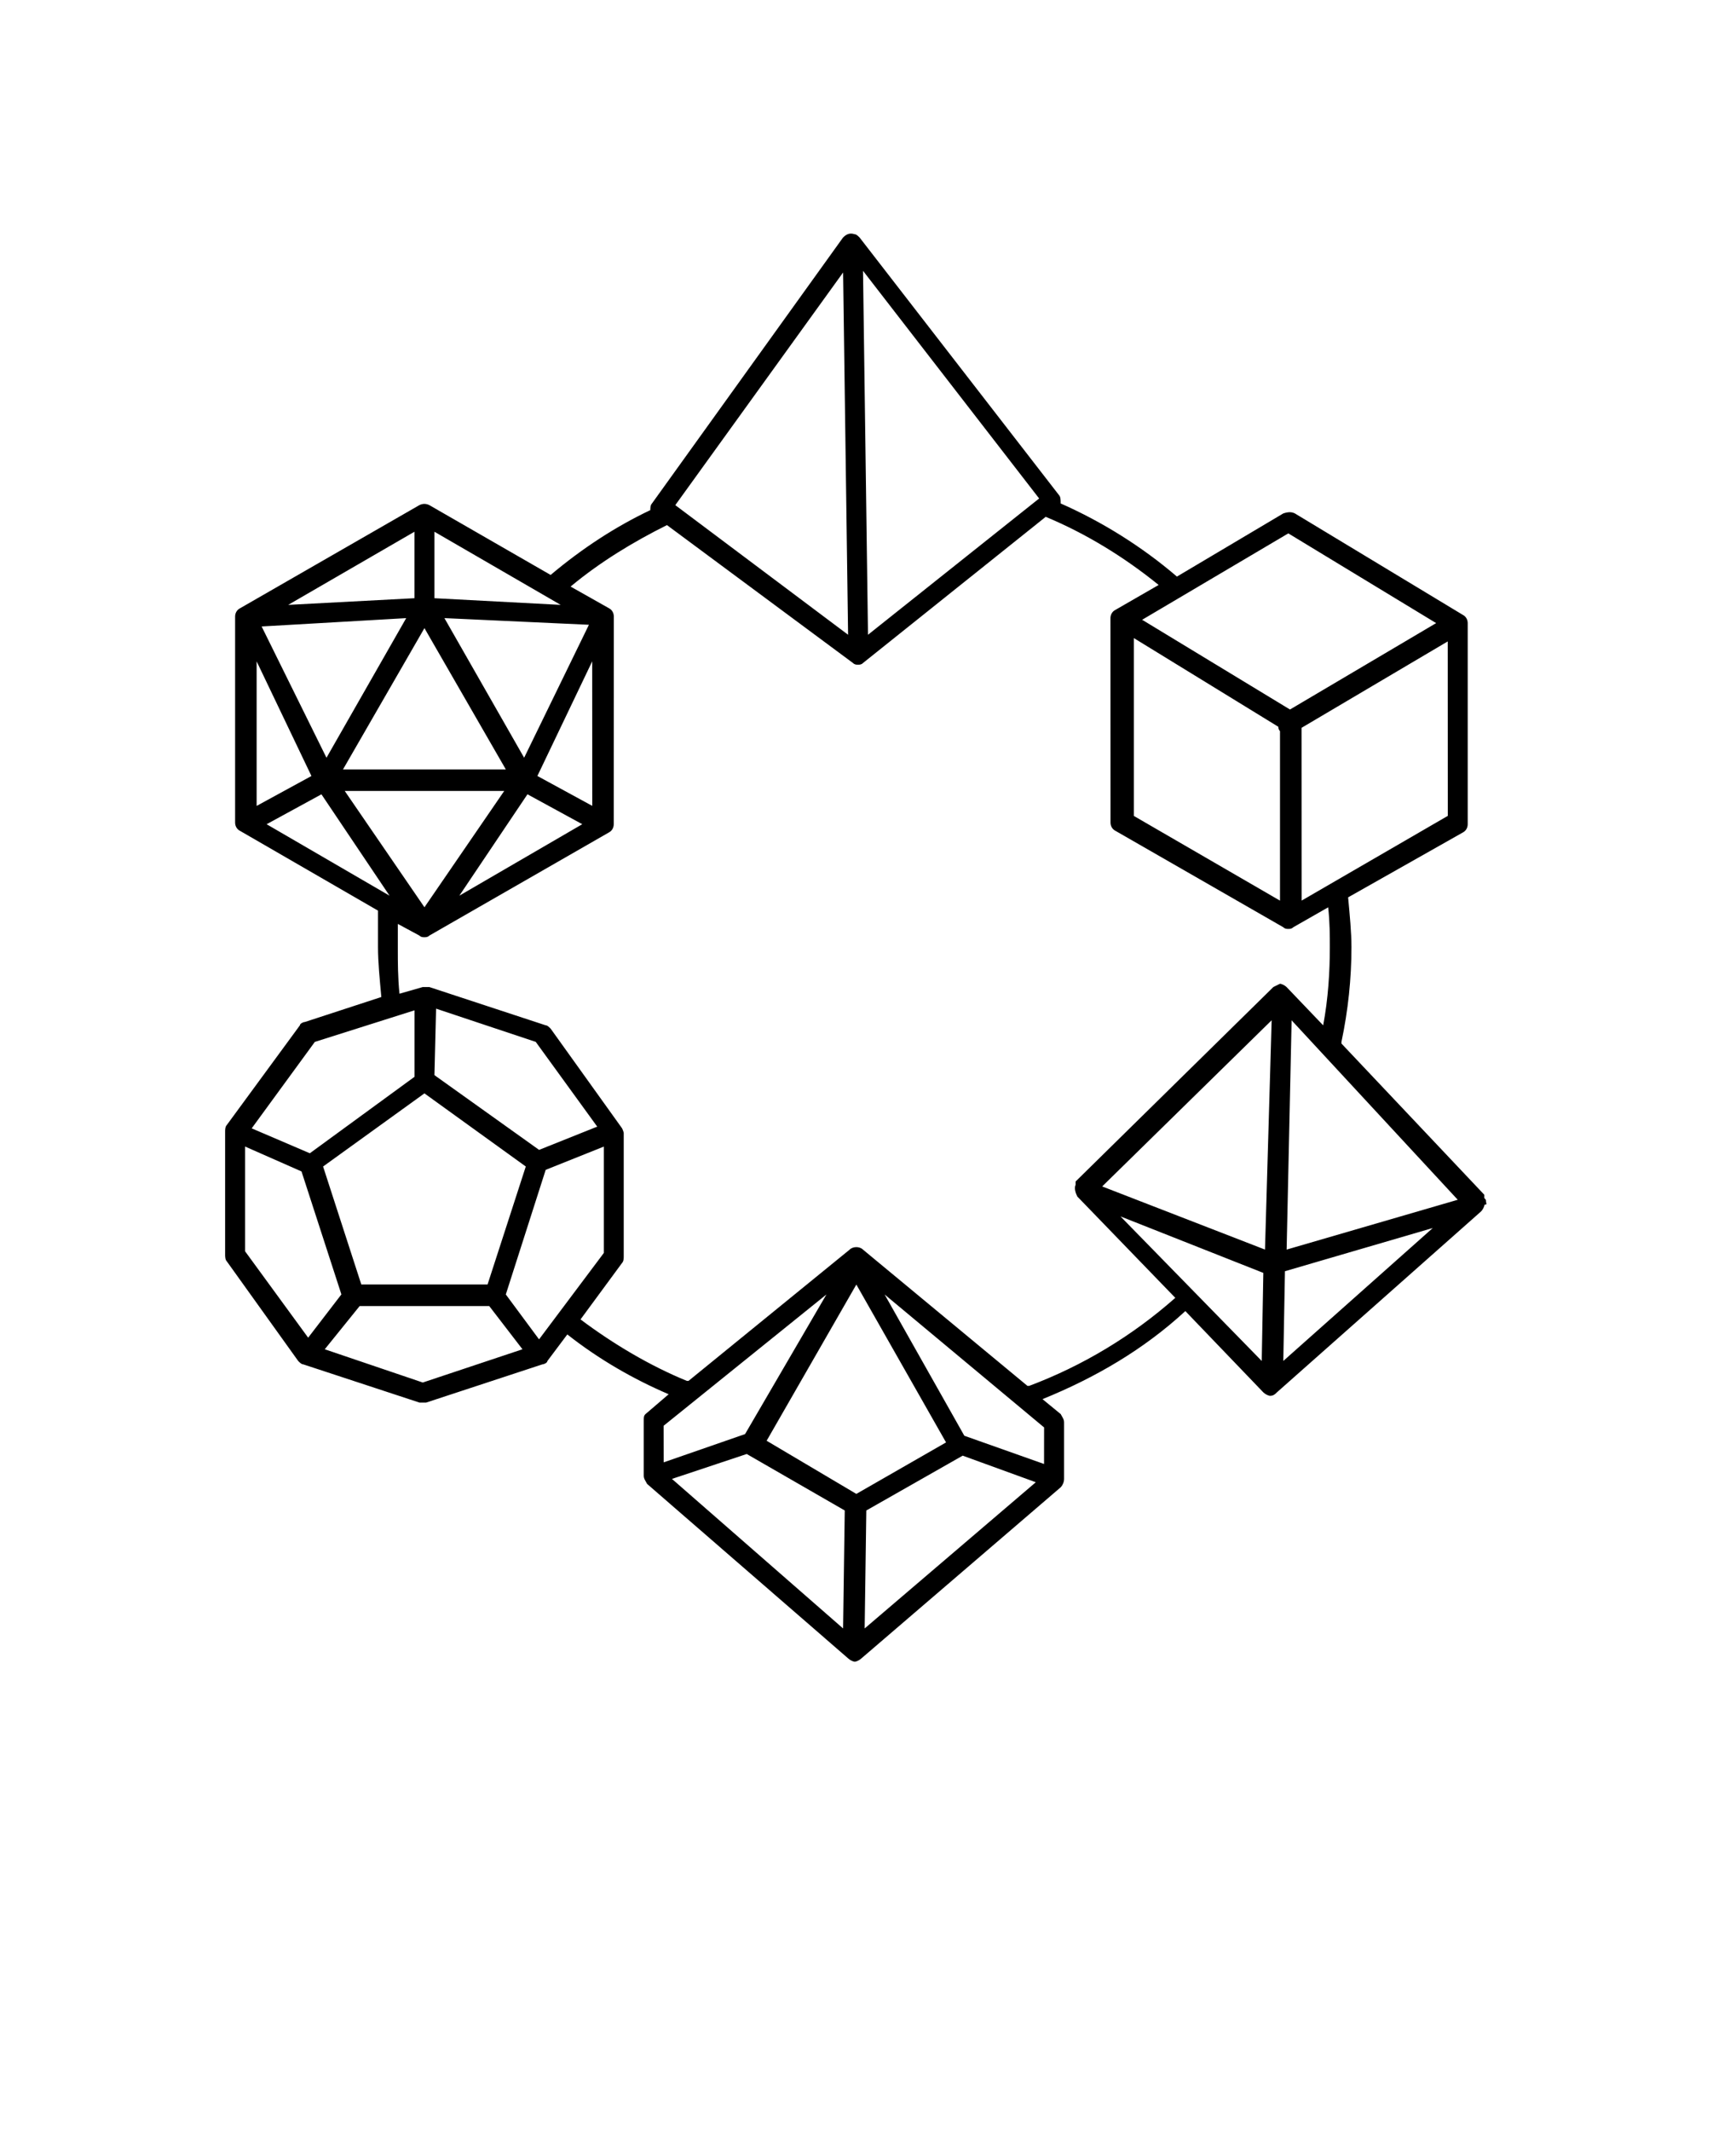 <svg xmlns="http://www.w3.org/2000/svg" version="1.1" viewBox="-5.0 -10.0 110.0 135.0">
 <path d="m89.156 66.105c0-0.105 0-0.105-0.105-0.211v-0.105-0.105l-9.051-9.578v-0.105c0.422-2 0.633-4 0.633-6 0-0.949-0.105-2-0.211-3.156l7.262-4.106c0.211-0.105 0.316-0.316 0.316-0.527v-12.738c0-0.211-0.105-0.422-0.316-0.527l-10.633-6.422c-0.211-0.105-0.422-0.105-0.738 0l-6.738 4c-2.211-1.895-4.738-3.473-7.367-4.633 0-0.211 0-0.422-0.105-0.527l-12.633-16.316c-0.105-0.105-0.211-0.211-0.316-0.211-0.316-0.105-0.527 0-0.738 0.211l-12.105 16.844c-0.105 0.105-0.105 0.316-0.105 0.422-2.211 1.051-4.316 2.422-6.316 4.106l-7.684-4.422c-0.211-0.105-0.422-0.105-0.633 0l-11.359 6.531c-0.211 0.105-0.316 0.316-0.316 0.527v13.051c0 0.211 0.105 0.422 0.316 0.527l8.738 5.051v2.316c0 0.949 0.105 2 0.211 3.156l-4.844 1.582c-0.105 0-0.316 0.105-0.316 0.211l-4.633 6.316c-0.105 0.105-0.105 0.316-0.105 0.422v7.789c0 0.105 0 0.316 0.105 0.422l4.527 6.316c0.105 0.105 0.211 0.211 0.316 0.211l7.367 2.422h0.211 0.211l7.367-2.422c0.105 0 0.316-0.105 0.316-0.211l1.262-1.684c2 1.578 4.211 2.844 6.422 3.789l-1.473 1.262c-0.105 0.102-0.105 0.207-0.105 0.418v3.473c0 0.211 0.105 0.316 0.211 0.527l12.738 11.051c0.105 0.105 0.316 0.211 0.422 0.211 0.105 0 0.316-0.105 0.422-0.211l12.629-10.84c0.105-0.105 0.211-0.316 0.211-0.527v-3.578c0-0.211-0.105-0.316-0.211-0.527l-1.156-0.949c3.367-1.367 6.422-3.156 9.051-5.578l4.949 5.156c0.105 0.105 0.316 0.211 0.422 0.211 0.211 0 0.316-0.105 0.422-0.211l12.949-11.473c0.105-0.105 0.211-0.316 0.211-0.422 0.203 0.004 0.098-0.102 0.098-0.207zm-2.418-24.422-9.262 5.367-0.004-10.945 9.262-5.473zm-10.105-17.895 9.367 5.684-9.262 5.473-9.367-5.684zm-0.527 12.527v10.738l-9.262-5.367v-11.266l9.262 5.684-0.105-0.105c0 0.105 0 0.211 0.105 0.316zm-15.262-14.738-10.844 8.633-0.316-23.055zm-12.422-14.316 0.316 22.949-10.949-8.211zm-20 33.055 3.473 1.895-7.789 4.527zm-6.527 7.156-5.051-7.367h10.105zm7.156-8.316 3.473-7.262 0.004 9.156zm-0.84-1.156-5.051-8.844 9.156 0.422zm-5.684-14.316 8 4.633-8-0.422zm-0.633 6.106 5.156 8.949h-10.316zm-0.633-6.106v4.211l-8 0.422zm-0.523 5.473-5.051 8.844-4.109-8.316zm-9.477 2.738 3.473 7.262-3.473 1.895zm4.106 8.422 4.316 6.422-7.789-4.527zm-0.418 15.684 6.316-2v4.211l-6.633 4.844-3.684-1.578zm13.367 7.894-2.422 7.473h-8l-2.422-7.473 6.422-4.633zm-5.789-5.789 0.105-4.211 6.316 2.106 3.894 5.367-3.684 1.473zm-12 11.156v-6.633l3.578 1.578 2.527 7.789-2.106 2.742zm11.262 8.316-6.211-2.106 2.211-2.738h8.211l2.106 2.738zm7.367-2.734-2.106-2.844 2.527-7.894 3.684-1.473v6.738zm7.894 5.473 10.316-8.316-5.156 8.844-5.156 1.789zm11.371 12.84-10.844-9.473 4.738-1.578 6.211 3.578zm0.84-8.523-5.684-3.367 5.684-9.895 5.684 10zm0.527 8.523 0.105-7.473 6.106-3.473 4.633 1.684zm11.367-10.418-5.051-1.789-5.051-8.949 10.105 8.422zm13.793-6.527-8.949-9.156 9.051 3.578zm0.207-7.055-10.316-4 10.738-10.527zm0.527-16.629-12.527 12.316v0.105 0.105c-0.105 0.211 0 0.527 0.105 0.738l6.211 6.422c-2.738 2.422-5.894 4.316-9.262 5.578h-0.105l-10.422-8.633c-0.211-0.211-0.633-0.211-0.844 0l-10.211 8.316h-0.105c-2.316-0.949-4.633-2.316-6.738-3.894l2.633-3.578c0.105-0.105 0.105-0.316 0.105-0.422v-7.789c0-0.105-0.105-0.316-0.105-0.316l-4.527-6.316c-0.105-0.105-0.211-0.211-0.316-0.211l-7.367-2.422h-0.422l-1.473 0.422c-0.105-1.051-0.105-2-0.105-2.844v-1.473-0.105l1.367 0.738c0.105 0.105 0.211 0.105 0.316 0.105s0.211 0 0.316-0.105l11.367-6.527c0.211-0.105 0.316-0.316 0.316-0.527l0.004-13.16c0-0.211-0.105-0.422-0.316-0.527l-2.422-1.367c1.895-1.578 4-2.844 6.106-3.894l11.789 8.738c0.105 0.105 0.211 0.105 0.316 0.105 0.105 0 0.211 0 0.316-0.105l11.578-9.262c2.527 1.051 4.949 2.527 7.156 4.316l-2.738 1.578c-0.211 0.105-0.316 0.316-0.316 0.527l0.004 12.945c0 0.211 0.105 0.422 0.316 0.527l10.633 6.106c0.105 0.105 0.211 0.105 0.316 0.105 0.105 0 0.211 0 0.316-0.105l2.211-1.262c0.105 0.949 0.105 1.789 0.105 2.527 0 1.578-0.105 3.262-0.422 4.949l-2.316-2.422c-0.105-0.105-0.316-0.211-0.422-0.211 0-0.004-0.211 0.102-0.422 0.207zm0.633 23.684 0.105-5.684 9.367-2.738zm0.211-7.055 0.316-14.523 10.527 11.367z"/>
</svg>

